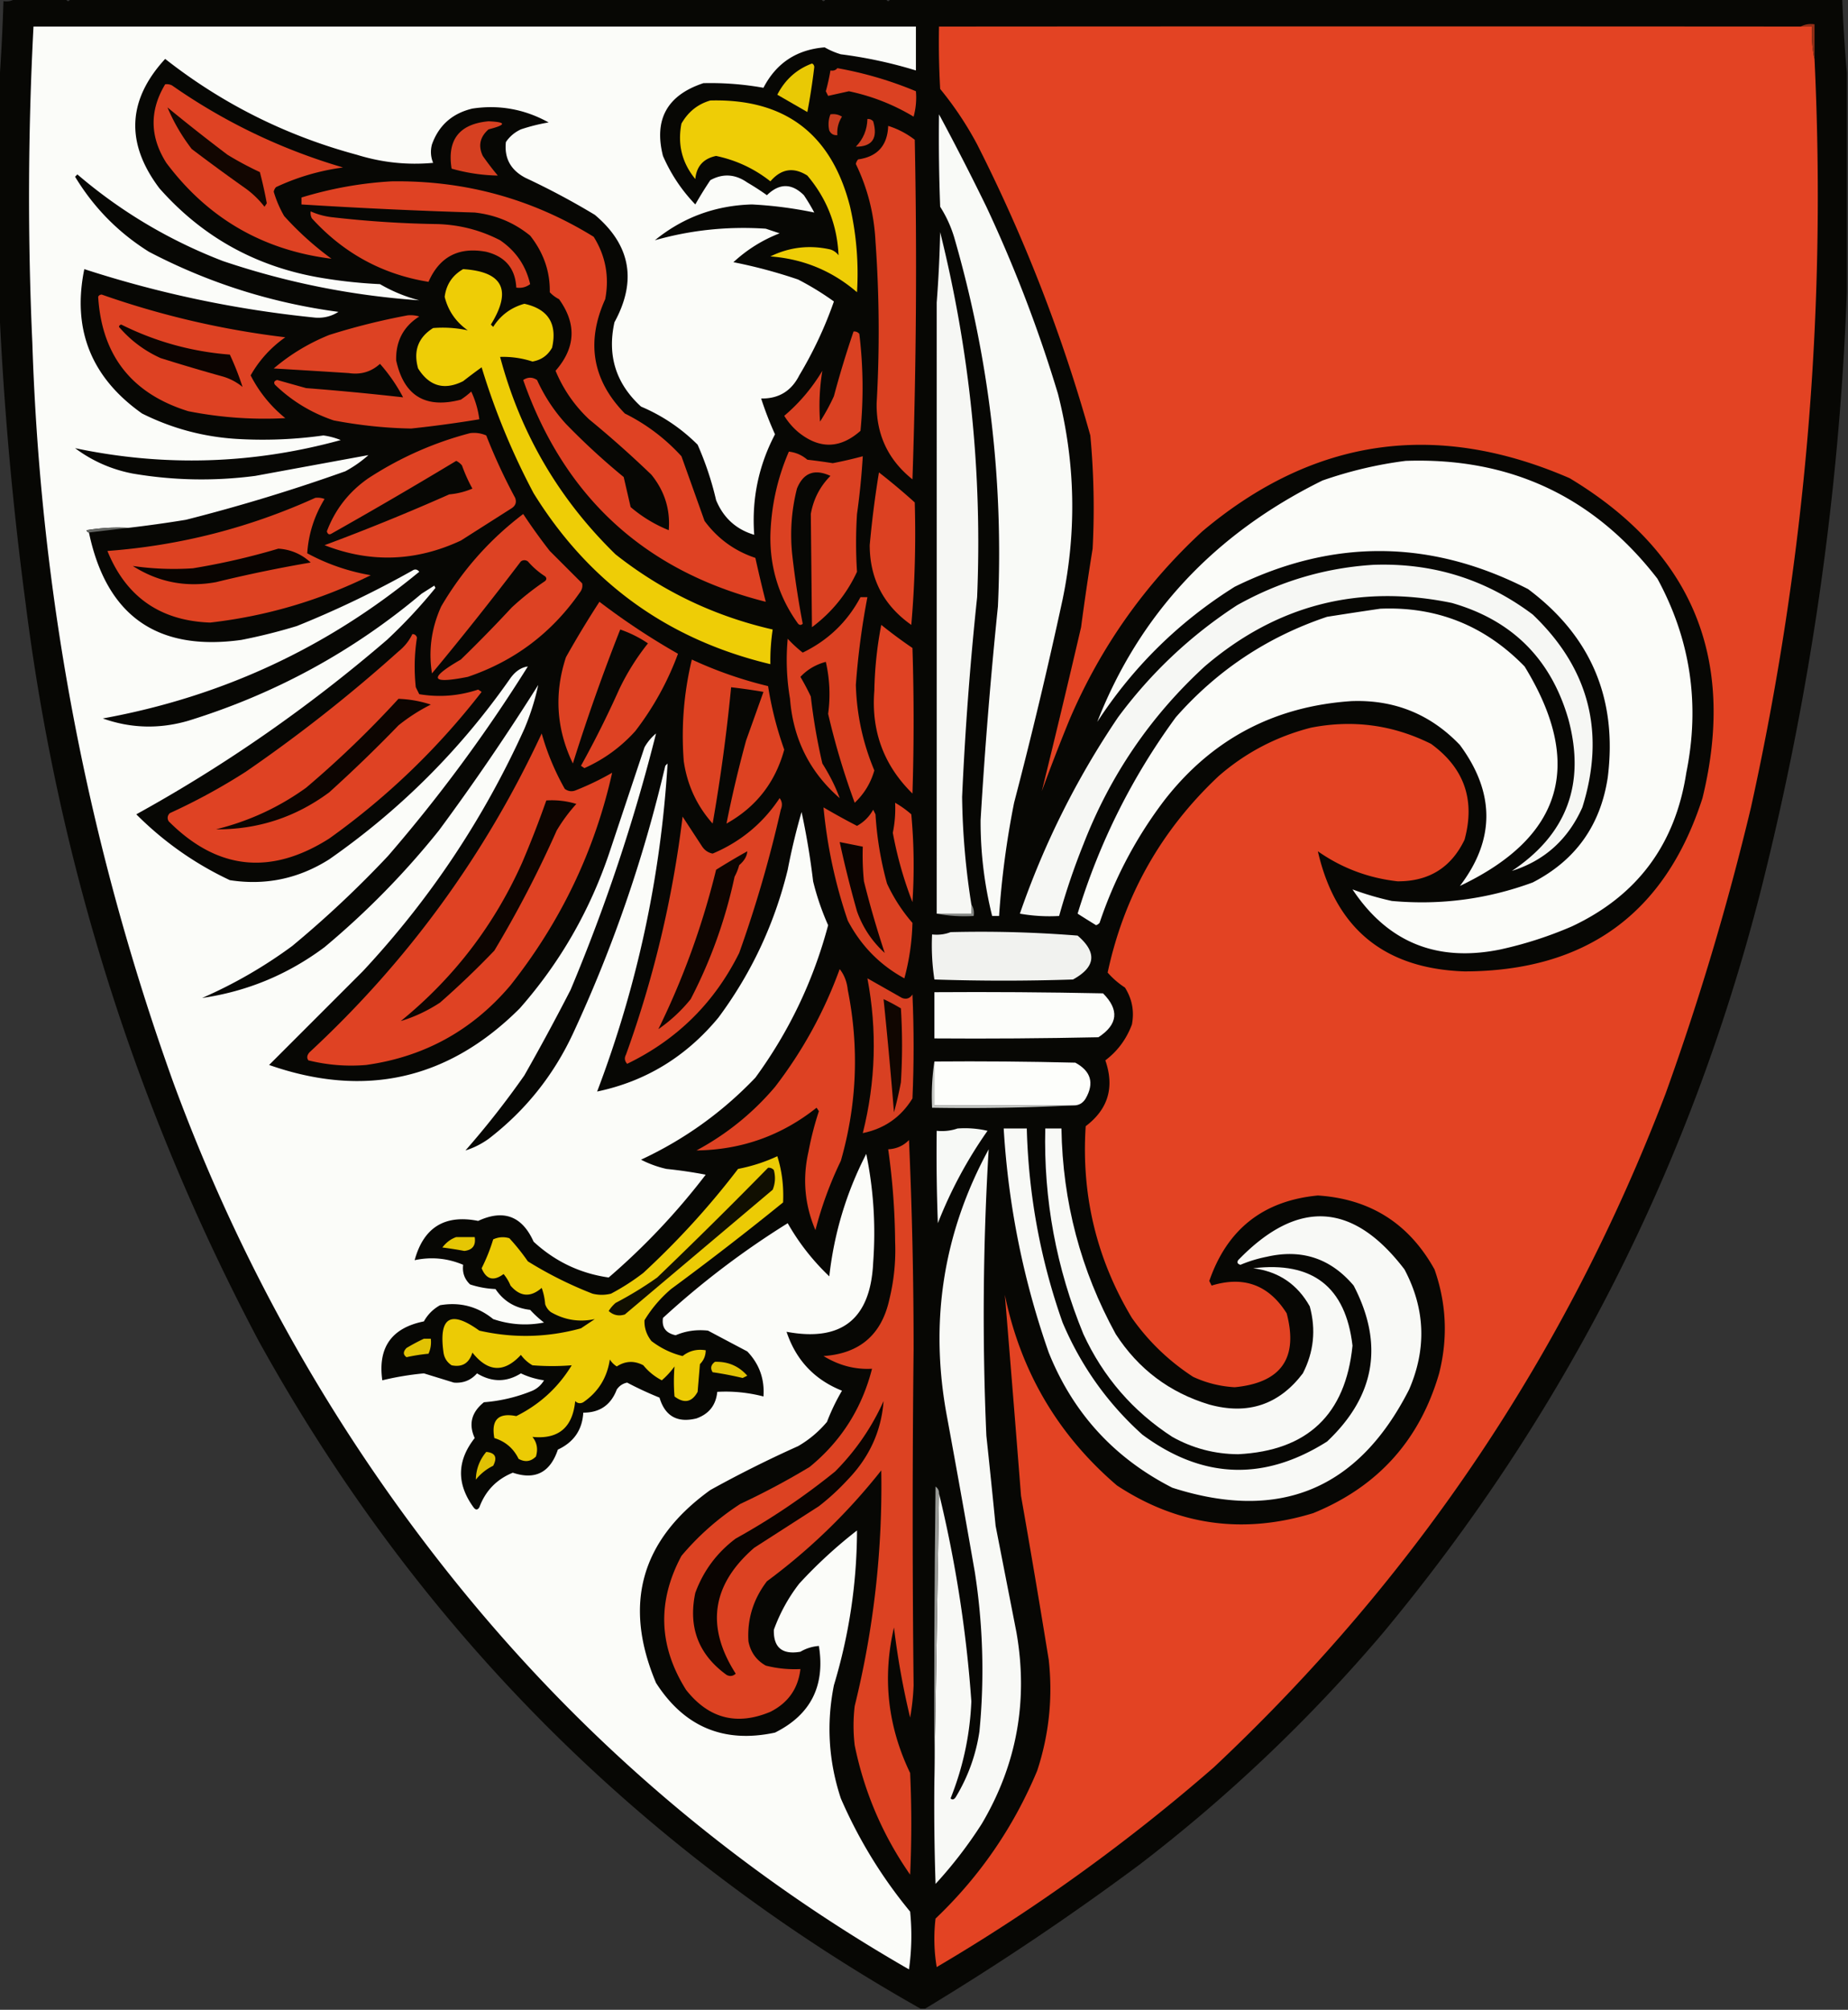 <svg xmlns="http://www.w3.org/2000/svg" width="800" height="870" style="shape-rendering:geometricPrecision;text-rendering:geometricPrecision;image-rendering:optimizeQuality;fill-rule:evenodd;clip-rule:evenodd"><rect width="100%" height="100%" fill="#333333" stroke="none"/><path style="opacity:1" fill="#070704" d="M6.5-.5h22c.667 1.333 1.333 1.333 2 0h325c.667 1.333 1.333 1.333 2 0h26c.667 1.333 1.333 1.333 2 0h412a642.95 642.95 0 0 0 2 32v95c-3.289 87.587-15.789 174.254-37.5 260-30.651 119.311-84.985 225.978-163 320-31.678 37.349-66.845 70.849-105.5 100.5a1167.232 1167.232 0 0 1-93 62.5h-2c-122.772-69.272-218.272-165.605-286.5-289-53.124-100.38-86.791-207.047-101-320-5.849-44.201-9.682-88.201-11.5-132v-90a873.613 873.613 0 0 0 2-38c1.915.284 3.581-.049 5-1z"/><path style="opacity:1" fill="#fbfcf9" d="M55.5 228.5a81.884 81.884 0 0 0-18 1c.124.607.457.94 1 1 7.561 36.068 29.561 51.568 66 46.5a241.027 241.027 0 0 0 24-6c17.051-6.856 33.717-14.856 50-24 1.135-.749 2.135-.583 3 .5-39.989 32.989-85.656 54.156-137 63.5 12.13 4.309 24.463 4.643 37 1 37.529-11.596 71.196-29.929 101-55l5.5-3.5.5 1a222.472 222.472 0 0 1-21 22.5c-33.872 29.126-70.039 54.292-108.5 75.5 11.888 11.903 25.388 21.403 40.5 28.5 15.394 2.387 29.727-.613 43-9 30.833-21.5 57-47.667 78.5-78.5 2.155-2.946 4.655-4.613 7.5-5a662.77 662.77 0 0 1-60.5 82 456.905 456.905 0 0 1-41.5 39 201.595 201.595 0 0 1-39 22.5c19.494-2.834 37.161-10.167 53-22a354.398 354.398 0 0 0 49.5-50.5 1016.342 1016.342 0 0 0 43-63c-1.363 6.429-3.363 12.762-6 19-17.591 38.856-40.925 73.856-70 105L116.5 461c41.455 14.512 77.622 6.346 108.5-24.5 17.526-19.91 30.526-42.577 39-68l15-45a21.53 21.53 0 0 1 5-6c-9.499 37.831-21.833 74.831-37 111a991.124 991.124 0 0 1-20 37 377.322 377.322 0 0 1-25.5 32.5c3.466-1.066 6.799-2.733 10-5 15.846-12.178 28.012-27.344 36.5-45.5 17.28-37.17 30.613-75.836 40-116l1-1c-2.943 48.883-13.11 96.216-30.5 142 20.99-4.401 38.49-15.068 52.5-32 14.262-19.198 24.262-40.532 30-64a279.75 279.75 0 0 1 6-25 324.32 324.32 0 0 1 5 30 111.735 111.735 0 0 0 6.5 19c-6.386 24.005-16.886 46.005-31.5 66-14.291 14.965-30.791 26.798-49.5 35.5a46.157 46.157 0 0 0 11 4 190.952 190.952 0 0 1 17 2.5 295.244 295.244 0 0 1-42 44.5c-12.364-1.764-23.197-6.93-32.5-15.5-4.985-11.105-12.985-14.105-24-9-14.444-2.862-23.61 2.805-27.5 17 7.212-1.532 14.212-.865 21 2-.43 3.362.57 6.195 3 8.5a40.23 40.23 0 0 0 11 2c3.542 5.277 8.542 8.277 15 9a46.607 46.607 0 0 0 6 5.5c-7.462 1.443-14.795.943-22-1.5-6.764-5.477-14.431-7.477-23-6-3 1.667-5.333 4-7 7-13.994 2.814-19.994 11.314-18 25.5a126.84 126.84 0 0 1 18-3l13 4c4.012.326 7.345-1.007 10-4 6.427 3.895 12.76 3.895 19 0 3.117 1.484 6.45 2.484 10 3a10.91 10.91 0 0 1-5 4.5 69.047 69.047 0 0 1-21 5c-5.392 4.31-6.726 9.477-4 15.5-7.727 9.825-7.894 19.825-.5 30 .893 1.211 1.726 1.211 2.5 0 2.648-7.148 7.481-12.148 14.5-15 9.677 3.256 16.177-.078 19.5-10 6.91-3.222 10.577-8.555 11-16 7.121.02 11.954-3.313 14.5-10 1.117-1.624 2.617-2.624 4.5-3a151.425 151.425 0 0 0 14 6.5c2.392 8.033 7.726 11.033 16 9 5.444-1.942 8.444-5.775 9-11.5a64.692 64.692 0 0 1 20 2c.539-7.55-1.794-14.05-7-19.5a5453.676 5453.676 0 0 1-17-9c-4.968-.543-9.634.123-14 2-4.27-.912-6.104-3.412-5.5-7.5a364.353 364.353 0 0 1 54-41c4.83 8.507 10.83 16.174 18 23 2.089-18.699 7.422-36.366 16-53 3.167 15.423 4.167 31.09 3 47-1.119 24.456-13.619 34.456-37.5 30 4.069 12.235 12.069 20.735 24 25.5a89.727 89.727 0 0 0-6.5 13.5c-3.581 4.252-7.748 7.752-12.5 10.5a505.052 505.052 0 0 0-38 19c-30.03 21.622-37.863 49.456-23.5 83.5 12.274 19.087 29.441 26.253 51.5 21.5 15.448-7.727 21.781-20.227 19-37.5-2.892.221-5.559 1.054-8 2.5-7.869 1.351-11.702-1.816-11.5-9.5 2.637-7.277 6.304-13.944 11-20a203.112 203.112 0 0 1 25-23c-.067 22.804-3.401 45.138-10 67-3.315 16.594-2.315 32.927 3 49 7.716 17.771 17.716 34.104 30 49 .832 8.353.665 16.687-.5 25-77.834-44.704-144.667-102.371-200.5-173-50.401-63.768-89.734-134.102-118-211-37.124-103.402-57.457-210.069-61-320a1406.567 1406.567 0 0 1 .5-137h382v19a194.065 194.065 0 0 0-32.5-7 32.718 32.718 0 0 1-7-3c-12.125.971-20.958 6.805-26.5 17.5a129.97 129.97 0 0 0-26-2c-15.67 5.182-21.504 15.682-17.5 31.5 3.426 7.86 8.093 14.86 14 21a168.583 168.583 0 0 1 6.5-10.5c5.428-2.994 10.761-2.661 16 1a110.596 110.596 0 0 1 8.5 5.5c5.388-5.238 10.722-5.238 16 0a84.664 84.664 0 0 1 4.5 7.5 176.14 176.14 0 0 0-27-3.5c-15.877.454-29.877 5.62-42 15.5 15.613-4.428 31.613-6.095 48-5l6 2c-7.442 2.89-14.108 7.056-20 12.5a216.608 216.608 0 0 1 28 7.5 122.06 122.06 0 0 1 15.5 9.5c-3.863 11.066-8.863 21.733-15 32-3.439 6.8-8.939 10.134-16.5 10a148.472 148.472 0 0 0 6 15.5c-7.128 13.586-10.128 28.086-9 43.5-7.824-2.319-13.324-7.319-16.5-15a134.337 134.337 0 0 0-8-24c-7.075-7.067-15.241-12.567-24.5-16.5-10.854-9.906-14.687-22.073-11.5-36.5 9.803-17.963 6.97-33.463-8.5-46.5a323.052 323.052 0 0 0-30-16c-6.418-3.343-9.251-8.51-8.5-15.5 1.622-2.406 3.789-4.24 6.5-5.5a78.96 78.96 0 0 1 12-3c-10.391-5.746-21.391-7.746-33-6-8.701 2.076-14.535 7.243-17.5 15.5-.728 2.73-.562 5.397.5 8-11.188 1.027-22.188-.14-33-3.5-30.604-8.239-58.27-22.072-83-41.5-16.38 17.812-17.213 36.479-2.5 56 18.31 20.742 41.144 33.576 68.5 38.5a212.777 212.777 0 0 0 27 3 66.886 66.886 0 0 0 17 7c-29.04-2.009-57.373-7.675-85-17-23.25-8.949-44.25-21.449-63-37.5l-1 1c8.104 13.393 18.771 24.227 32 32.5 25.73 13.464 53.063 22.131 82 26-3.007 1.925-6.34 2.759-10 2.5-34.134-3.426-67.467-10.426-100-21-5.343 26.11 2.99 46.944 25 62.5 12.895 6.447 26.561 10.114 41 11 12.551.744 25.051.244 37.5-1.5a30.758 30.758 0 0 1 7.5 2c-38.087 10.462-76.42 11.629-115 3.5 7.481 5.573 15.814 9.24 25 11 17.596 2.997 35.263 3.331 53 1 16.423-3.019 32.757-6.019 49-9a52.17 52.17 0 0 1-10 7 766.639 766.639 0 0 1-69 21 538.386 538.386 0 0 1-25 3.5z"/><path style="opacity:1" fill="#e34323" d="M779.5 11.5h5c-.319 4.863.014 9.53 1 14 5.235 109.251-3.932 217.251-27.5 324a1161.013 1161.013 0 0 1-37 124C678.199 585.582 613.033 682.749 525.5 765a803.663 803.663 0 0 1-120 86.5 74.079 74.079 0 0 1-.5-21c19.109-18.197 33.775-39.53 44-64 5.135-15.622 6.802-31.622 5-48a5360.674 5360.674 0 0 0-12-71 19424.73 19424.73 0 0 0-7-87c6.817 33.154 22.984 60.654 48.5 82.5 26.282 17.304 54.615 21.304 85 12 27.946-11.416 46.113-31.583 54.5-60.5 3.847-15.237 3.18-30.237-2-45-11.029-19.869-27.863-30.535-50.5-32-23.584 2.248-39.251 14.581-47 37l1 2c13.931-4.281 24.764-.281 32.5 12 5.124 19.396-2.376 30.062-22.5 32-6.339-.369-12.339-1.869-18-4.5-10.511-6.846-19.344-15.346-26.5-25.5-15.288-25.487-21.954-53.154-20-83 9.715-7.345 12.548-16.845 8.5-28.5 5.264-3.954 9.097-9.121 11.5-15.5 1.104-5.726.104-11.06-3-16-2.858-1.865-5.358-4.032-7.5-6.5 7.146-33.289 23.146-61.622 48-85 11.606-10.138 24.94-17.138 40-21 18.181-3.561 35.514-1.228 52 7 14.377 10.464 19.211 24.298 14.5 41.5-5.798 12.073-15.464 18.073-29 18-12.656-1.418-24.156-5.751-34.5-13 7.692 33.506 28.858 50.839 63.5 52 52.624-.124 86.957-25.124 103-75 14.766-60.393-4.401-106.56-57.5-138.5-57.908-25.139-110.908-17.473-159 23-24.945 23.045-44.112 50.212-57.5 81.5a872.405 872.405 0 0 0-12 31 5552.41 5552.41 0 0 0 17-71 1186.887 1186.887 0 0 1 5-34 338.89 338.89 0 0 0-1-49c-12.222-43.676-28.555-85.676-49-126a145.635 145.635 0 0 0-16-24c-.5-8.994-.666-17.994-.5-27 124.808-.092 249.142-.092 373 0z"/><path style="opacity:1" fill="#952f18" d="M779.5 11.5c1.765-.961 3.765-1.295 6-1v15c-.986-4.47-1.319-9.137-1-14h-5z"/><path style="opacity:1" fill="#e9c905" d="M351.5 27.5c.597.235.93.735 1 1.5a279.655 279.655 0 0 1-3 19.5l-13-7.5c3.327-6.5 8.327-11 15-13.5z"/><path style="opacity:1" fill="#db4122" d="M362.5 29.5c11.76 2.104 23.094 5.437 34 10a31.117 31.117 0 0 1-1 11c-8.694-5.233-18.027-8.9-28-11l-9 2-1-2a87.372 87.372 0 0 0 2-9c1.291.237 2.291-.096 3-1z"/><path style="opacity:1" fill="#de4223" d="M71.5 36.5a4.932 4.932 0 0 1 3 .5c22.643 15.82 47.31 27.653 74 35.5a98.685 98.685 0 0 0-29 8.5 3.944 3.944 0 0 0-1 2 48.697 48.697 0 0 0 4.5 10.5 134.173 134.173 0 0 0 20.5 18.5c-29.702-3.699-53.536-17.532-71.5-41.5-7.165-11.294-7.331-22.627-.5-34z"/><path style="opacity:1" fill="#eecd06" d="M307.5 43.5c32.336-.846 52.503 14.487 60.5 46a130.56 130.56 0 0 1 3 37c-10.754-9.255-23.254-14.422-37.5-15.5 8.286-4.046 16.953-5.046 26-3a6.978 6.978 0 0 1 3.5 2.5c-.557-12.999-5.057-24.499-13.5-34.5-5.987-3.787-11.32-2.954-16 2.5-6.931-5.483-14.764-9.15-23.5-11-5.482 1.147-8.482 4.48-9 10-5.751-7.003-7.751-15.003-6-24 2.918-5.104 7.085-8.437 12.5-10z"/><path style="opacity:1" fill="#120601" d="M72.5 46.5c8.504 7 17.17 13.834 26 20.5 4.539 2.77 9.206 5.27 14 7.5a193.96 193.96 0 0 1 3 13.5l-1 1.5a39.958 39.958 0 0 0-9-8.5A859.47 859.47 0 0 1 83 64.5a81.266 81.266 0 0 1-10.5-18z"/><path style="opacity:1" fill="#ca3d1f" d="M359.5 49.5c1.788-.285 3.455.048 5 1-1.555 2.443-2.222 5.11-2 8-1.624.14-2.79-.527-3.5-2a11.596 11.596 0 0 1 .5-7z"/><path style="opacity:1" fill="#f9faf7" d="M406.5 49.5a1122.914 1122.914 0 0 1 20.5 40 594.653 594.653 0 0 1 31 81c7.513 29.475 8.18 59.142 2 89a2108.448 2108.448 0 0 1-21 88 381.9 381.9 0 0 0-6.5 49h-3a168.887 168.887 0 0 1-5-41.5 2166.206 2166.206 0 0 1 7.5-92.5c2.493-54.406-3.84-107.739-19-160-1.435-4.657-3.435-8.99-6-13-.5-13.33-.667-26.663-.5-40z"/><path style="opacity:1" fill="#cd3e20" d="M375.5 51.5c.996-.086 1.829.248 2.5 1 2.116 7.33-.384 10.997-7.5 11 3.224-3.337 4.891-7.337 5-12z"/><path style="opacity:1" fill="#d64021" d="M211.5 52.5c7.789.343 7.789 1.51 0 3.5-3.741 3.28-4.574 7.114-2.5 11.5a126.282 126.282 0 0 0 6.5 8.5 78.02 78.02 0 0 1-20-3c-2-12.504 3.333-19.338 16-20.5z"/><path style="opacity:1" fill="#db4122" d="M384.5 54.5c4.146 1.291 7.979 3.291 11.5 6 .994 49.143.661 98.143-1 147-10.55-8.435-15.717-19.435-15.5-33a546.482 546.482 0 0 0-.5-70c-.59-11.86-3.423-23.027-8.5-33.5a3.944 3.944 0 0 1 1-2c8.351-1.186 12.685-6.02 13-14.5z"/><path style="opacity:1" fill="#df4223" d="M169.5 78.5c31.66-.464 60.827 7.536 87.5 24 5.172 8.264 6.839 17.264 5 27-8.392 18.59-5.558 35.09 8.5 49.5 9.3 4.63 17.467 10.796 24.5 18.5 3.332 9.316 6.666 18.65 10 28 5.656 7.658 12.989 12.992 22 16a618.45 618.45 0 0 0 4.5 19c-52.151-13.148-87.151-45.148-105-96 2-1.333 4-1.333 6 0a72.354 72.354 0 0 0 12.5 19 299.778 299.778 0 0 0 25 23l3 13a59.575 59.575 0 0 0 16.5 10c.725-8.913-1.775-16.913-7.5-24a458.453 458.453 0 0 0-27-24c-6.314-5.955-11.147-12.955-14.5-21 8.703-9.963 9.203-20.297 1.5-31a13.92 13.92 0 0 1-4-3c.165-8.932-2.669-17.098-8.5-24.5-6.963-5.659-14.963-8.992-24-10a2322.064 2322.064 0 0 1-75-3.5v-3c12.843-3.925 25.843-6.259 39-7z"/><path style="opacity:1" fill="#dd4223" d="M134.5 91.5c2.801 1.266 5.801 2.1 9 2.5a458.452 458.452 0 0 0 46 3c9.584.316 18.584 2.65 27 7 6.836 4.687 11.169 11.021 13 19-1.75 1.319-3.75 1.819-6 1.5-.428-8.274-4.761-13.441-13-15.5-11.882-2.228-20.215 2.106-25 13-19.91-3.21-36.743-12.377-50.5-27.5a4.934 4.934 0 0 1-.5-3z"/><path style="opacity:1" fill="#f6f7f4" d="M420.5 391.5v4h-15c.012-88.262.012-176.429 0-264.5a567.781 567.781 0 0 0 1.5-30.5c12.905 51.907 18.238 104.573 16 158a1418.591 1418.591 0 0 0-6.5 86.5 320.283 320.283 0 0 0 4 46.5z"/><path style="opacity:1" fill="#eecd06" d="M200.5 116.5c17.217 1.099 21.217 9.099 12 24l1 1c3.226-5.06 7.726-8.393 13.5-10 10.311 2.281 14.311 8.614 12 19-1.871 3.353-4.704 5.353-8.5 6a40.618 40.618 0 0 0-14-2c8.804 33.108 25.47 61.608 50 85.5 20.167 15.916 42.834 26.749 68 32.5a89.41 89.41 0 0 0-1 15c-44.358-10.591-78.524-35.258-102.5-74a304.731 304.731 0 0 1-22.5-54.5 250.345 250.345 0 0 0-8 6c-8.136 4.067-14.636 2.234-19.5-5.5-2.143-7.585.024-13.418 6.5-17.5 5.101-.401 10.101-.068 15 1-5.171-3.653-8.504-8.487-10-14.5.687-5.348 3.354-9.348 8-12z"/><path style="opacity:1" fill="#de4223" d="M42.5 128.5c.235-.597.735-.93 1.5-1a372.381 372.381 0 0 0 79.5 18.5c-6.266 4.429-11.266 9.929-15 16.5 3.692 7.212 8.692 13.378 15 18.5a169.42 169.42 0 0 1-42-3c-24.417-7.576-37.417-24.076-39-49.5z"/><path style="opacity:1" fill="#dd4223" d="M176.5 136.5a12.93 12.93 0 0 1 5 .5c-6.862 4.354-10.195 10.688-10 19 3.343 15.344 12.676 21.011 28 17a36.078 36.078 0 0 0 4.5-3.5 40.29 40.29 0 0 1 3.5 12 511.343 511.343 0 0 1-29.5 4c-10.917-.176-22.084-1.343-33.5-3.5-9.684-3.257-18.184-8.423-25.5-15.5-.591-.983-.257-1.65 1-2l12.5 3.5a1173.906 1173.906 0 0 1 42 4 73.51 73.51 0 0 0-10-14.5c-3.789 3.446-8.289 4.779-13.5 4-10.983-.7-21.816-1.366-32.5-2 7.133-6.075 15.133-10.909 24-14.5a286.574 286.574 0 0 1 34-8.5z"/><path style="opacity:1" fill="#0c0401" d="M51.5 141.5c.06-.543.393-.876 1-1 14.847 7.395 30.514 11.728 47 13 2.14 4.603 3.974 9.27 5.5 14a24.017 24.017 0 0 0-8.5-4.5 815.665 815.665 0 0 1-27-8c-7.009-3.178-13.009-7.678-18-13.5z"/><path style="opacity:1" fill="#da4122" d="M369.5 143.5c.996-.086 1.829.248 2.5 1 1.692 14.063 1.859 28.063.5 42-8.827 7.816-17.827 7.983-27 .5a29.768 29.768 0 0 1-6-7c6.543-5.549 12.043-12.049 16.5-19.5a93.563 93.563 0 0 0-1 22 87.45 87.45 0 0 0 6-11 434.872 434.872 0 0 1 8.5-28z"/><path style="opacity:1" fill="#de4223" d="M203.5 187.5a13.116 13.116 0 0 1 7 1c3.62 9.24 7.786 18.24 12.5 27 .711 1.867.211 3.367-1.5 4.5l-22 14c-19.488 9.086-39.155 9.753-59 2a945.364 945.364 0 0 0 54-22 32.308 32.308 0 0 0 10-2.5 67.254 67.254 0 0 1-4.5-10 7.248 7.248 0 0 0-2.5-2 2134.355 2134.355 0 0 1-54 31.5c-.983.591-1.65.257-2-1 3.593-9.504 9.593-17.17 18-23 13.675-8.907 28.342-15.407 44-19.5z"/><path style="opacity:1" fill="#db4122" d="M341.5 195.5c3.016.341 5.682 1.507 8 3.5 3.678.418 7.345.918 11 1.5 4.387-.847 8.72-1.847 13-3a318.07 318.07 0 0 1-2.5 25 194.54 194.54 0 0 0 0 25c-4.447 9.619-10.947 17.619-19.5 24-.162-16.259-.328-32.592-.5-49 1.116-6.4 3.95-11.9 8.5-16.5-6.896-3.168-11.73-1.335-14.5 5.5-2.406 9.528-3.073 19.194-2 29a392.507 392.507 0 0 0 4.5 29.5c-.667.667-1.333.667-2 0-8.156-11.271-12.156-23.937-12-38 .316-12.738 2.982-24.904 8-36.5z"/><path style="opacity:1" fill="#fbfcf9" d="M608.5 199.5c45.168-1.579 81.501 15.421 109 51 14.343 26.377 18.509 54.377 12.5 84-4.759 31.069-21.259 53.235-49.5 66.5a168.2 168.2 0 0 1-31 10c-27.422 5.603-48.756-3.063-64-26 5.433 2.029 11.099 3.695 17 5 20.963 1.91 41.297-.757 61-8 18.542-9.559 29.376-24.726 32.5-45.5 4.252-33.98-7.248-61.147-34.5-81.5-42.154-21.606-84.487-21.939-127-1-24.097 15.096-43.93 34.596-59.5 58.5 18.223-46.611 50.723-81.444 97.5-104.5 11.841-4.129 23.841-6.962 36-8.5z"/><path style="opacity:1" fill="#dc4122" d="M380.5 204.5a274.71 274.71 0 0 1 15.5 13c.511 17.969.011 35.635-1.5 53-11.962-8.425-17.962-19.925-18-34.5a438.431 438.431 0 0 1 4-31.5z"/><path style="opacity:1" fill="#dd4222" d="M136.5 215.5a8.43 8.43 0 0 1 4 .5c-4.442 7.286-6.942 15.119-7.5 23.5 8.595 4.66 17.762 7.826 27.5 9.5-21.95 10.871-45.117 17.705-69.5 20.5-21.577-.756-36.41-11.089-44.5-31 31.286-2.322 61.286-9.989 90-23z"/><path style="opacity:1" fill="#dd4223" d="M226.5 222.5a248.39 248.39 0 0 0 11.5 16l14 14c.315 1.408-.018 2.741-1 4-12.18 17.519-28.346 29.686-48.5 36.5-16.208 3.217-17.208.717-3-7.5a605.496 605.496 0 0 0 22-22.5 119.908 119.908 0 0 1 14.5-11.5c.667-.667.667-1.333 0-2a34.706 34.706 0 0 1-7.5-6.5c-1-.667-2-.667-3 0a1412.575 1412.575 0 0 1-38.5 48.5c-1.575-9.979-.242-19.646 4-29 9.214-15.711 21.048-29.044 35.5-40z"/><path style="opacity:1" fill="#646663" d="m55.5 228.5-17 2c-.543-.06-.876-.393-1-1a81.884 81.884 0 0 1 18-1z"/><path style="opacity:1" fill="#090401" d="M120.5 237.5c5.357.344 10.024 2.344 14 6a593.01 593.01 0 0 0-41 8.5c-12.974 2.36-24.974.027-36-7a123.942 123.942 0 0 0 26 1 299.022 299.022 0 0 0 37-8.5z"/><path style="opacity:1" fill="#f6f7f4" d="M594.5 244.5c25.686-.935 48.686 6.232 69 21.5 24.46 23.339 31.627 51.172 21.5 83.5-6.191 13.871-16.357 23.038-30.5 27.5 23.763-15.822 31.929-37.655 24.5-65.5-7.5-26.167-24.333-43-50.5-50.5-40.23-8.308-75.897.859-107 27.5-23.43 21.495-40.93 47.162-52.5 77a294.555 294.555 0 0 0-10.5 31 73.133 73.133 0 0 1-17-1c10.45-30.234 24.617-58.567 42.5-85 14.266-19.266 31.432-35.433 51.5-48.5 18.497-10.367 38.164-16.2 59-17.5z"/><path style="opacity:1" fill="#db4122" d="M372.5 258.5h3a325.113 325.113 0 0 0-5 38c.372 12.861 3.038 25.194 8 37-1.564 5.467-4.398 10.133-8.5 14a320.208 320.208 0 0 1-11.5-38.5c1.033-7.525.699-15.025-1-22.5-4.383 1.183-8.05 3.349-11 6.5a103.508 103.508 0 0 1 4.5 8.5 255.152 255.152 0 0 0 5 29c3.207 5.078 5.707 10.078 7.5 15-12.978-11.288-20.144-25.622-21.5-43a100.105 100.105 0 0 1-1-26 55.05 55.05 0 0 0 6.5 6c10.988-5.323 19.321-13.323 25-24z"/><path style="opacity:1" fill="#fbfcf9" d="M597.5 263.5c24.466-1.026 45.299 7.307 62.5 25 25.875 42.182 16.542 73.848-28 95 15.253-19.993 15.253-40.326 0-61-12.753-13.366-28.419-19.699-47-19-33.5 2.248-60.5 16.582-81 43-12.2 16.063-21.533 33.729-28 53a3.647 3.647 0 0 1-1.5 1 431.198 431.198 0 0 1-8-5c9.396-30.791 23.562-59.125 42.5-85 17.93-20.381 39.763-34.881 65.5-43.5a2024.122 2024.122 0 0 1 23-3.5z"/><path style="opacity:1" fill="#df4223" d="M381.5 270.5a212.685 212.685 0 0 0 13.5 10c.667 21 .667 42 0 63-12.395-12.176-17.895-27.009-16.5-44.5.18-9.636 1.18-19.136 3-28.5zM178.5 274.5c.997-.03 1.664.47 2 1.5a81.657 81.657 0 0 0-.5 21.5l1.5 3c8.65 1.442 17.15.775 25.5-2l1.5 1c-18.931 24.432-40.931 45.599-66 63.5-25.349 16.071-48.516 13.571-69.5-7.5-.684-1.284-.517-2.451.5-3.5a263.772 263.772 0 0 0 33-18 650.49 650.49 0 0 0 66-52c2.618-2.106 4.618-4.606 6-7.5z"/><path style="opacity:1" fill="#de4223" d="M259.5 260.5a301.66 301.66 0 0 0 34 22.5 126.563 126.563 0 0 1-18.5 33.5c-6.224 6.895-13.557 12.229-22 16l-1.5-1a430.484 430.484 0 0 0 16.5-33 102.866 102.866 0 0 1 12.5-20c-3.655-2.494-7.655-4.494-12-6a850.26 850.26 0 0 0-20.5 58c-7.172-14.904-8.172-30.237-3-46a428.717 428.717 0 0 1 14.5-24z"/><path style="opacity:1" fill="#dd4222" d="M299.5 285.5a175.946 175.946 0 0 0 33 11.5 151.299 151.299 0 0 0 7 27.5c-3.877 14.204-12.211 24.87-25 32 2.34-11.813 5.173-23.813 8.5-36a9194.166 9194.166 0 0 0 7.5-21 254.587 254.587 0 0 0-14-2 769.68 769.68 0 0 1-8 59c-6.83-7.666-10.997-16.666-12.5-27-1.144-14.864.022-29.53 3.5-44z"/><path style="opacity:1" fill="#0d0501" d="M172.5 302.5c4.857.187 9.524 1.02 14 2.5a77.738 77.738 0 0 0-14 9 616.324 616.324 0 0 1-30 29c-14.576 10.792-30.909 16.125-49 16 14.229-3.512 27.229-9.512 39-18a436.056 436.056 0 0 0 40-38.5z"/><path style="opacity:1" fill="#df4223" d="M234.5 317.5c2.338 8.328 5.671 16.328 10 24 1.574 1.131 3.241 1.298 5 .5a119.922 119.922 0 0 0 15.5-7.5c-7.539 33.755-22.205 64.422-44 92-16.452 19.475-37.285 30.975-62.5 34.5a76.46 76.46 0 0 1-25-2c-.78-1.073-.613-2.24.5-3.5 42.557-39.466 76.057-85.466 100.5-138z"/><path style="opacity:1" fill="#dd4223" d="M337.5 345.5c1.113 1.446 1.28 3.113.5 5a534.057 534.057 0 0 1-18 62c-10.694 21.528-26.861 37.528-48.5 48-1.114-1.223-1.281-2.556-.5-4 12.037-33.338 20.204-67.671 24.5-103l8.5 13c1.117 1.624 2.617 2.624 4.5 3 12.091-5.093 21.758-13.093 29-24z"/><path style="opacity:1" fill="#0d0501" d="M236.5 346.5c4.436-.29 8.77.21 13 1.5a71.583 71.583 0 0 0-8.5 11.5 479.818 479.818 0 0 1-27 52 373.002 373.002 0 0 1-23.5 22.5c-5.387 3.53-11.054 6.197-17 8 22.917-18.661 40.417-41.494 52.5-68.5a444.725 444.725 0 0 0 10.5-27z"/><path style="opacity:1" fill="#de4223" d="M387.5 347.5a42.252 42.252 0 0 1 7 5 241.183 241.183 0 0 1 .5 38 165.185 165.185 0 0 1-8.5-30 52.341 52.341 0 0 0 1-13z"/><path style="opacity:1" fill="#db4122" d="M356.5 349.5a298.563 298.563 0 0 0 14.5 8c2.987-1.654 5.321-3.987 7-7l1 2a145.138 145.138 0 0 0 5 30 72.008 72.008 0 0 0 11 17 101.31 101.31 0 0 1-3.5 24c-10.615-5.783-18.782-14.117-24.5-25a212.58 212.58 0 0 1-10.5-49z"/><path style="opacity:1" fill="#0b0401" d="m363.5 364.5 10 2a112.97 112.97 0 0 0 .5 15 424.552 424.552 0 0 0 9 31c-5.488-4.967-9.488-10.967-12-18a489.414 489.414 0 0 1-7.5-30z"/><path style="opacity:1" fill="#0e0501" d="M323.5 368.5c-.124 2.11-1.291 4.11-3.5 6a22.981 22.981 0 0 1-2 5c-3.96 18.548-10.293 36.215-19 53a66.401 66.401 0 0 1-14 13c10.764-21.912 19.098-44.912 25-69a302.357 302.357 0 0 1 13.5-8z"/><path style="opacity:1" fill="#888a87" d="M420.5 391.5c.951 1.419 1.284 3.085 1 5-5.526.321-10.86-.012-16-1h15v-4z"/><path style="opacity:1" fill="#f1f2ef" d="M411.5 403.5a524.554 524.554 0 0 1 55 1.5c8.51 7.275 7.844 13.608-2 19-20 .667-40 .667-60 0a98.26 98.26 0 0 1-1-19.5c2.885.306 5.552-.027 8-1z"/><path style="opacity:1" fill="#de4223" d="M363.5 419.5c1.963 2.467 3.129 5.467 3.5 9 4.98 24.922 3.98 49.589-3 74a161.68 161.68 0 0 0-11 30c-4.666-10.972-5.666-22.306-3-34a134.819 134.819 0 0 1 4.5-17.5l-1-1.5c-15.178 12.083-32.511 18.249-52 18.5 13.09-7.038 24.423-16.205 34-27.5 11.962-15.548 21.295-32.548 28-51z"/><path style="opacity:1" fill="#d84022" d="M375.5 423.5c4.945 2.809 9.945 5.643 15 8.5 1.867.711 3.367.211 4.5-1.5.667 15 .667 30 0 45-4.97 8.075-12.137 13.075-21.5 15 5.59-22.222 6.257-44.556 2-67z"/><path style="opacity:1" fill="#fcfdfa" d="M404.5 429.5c24.336-.167 48.669 0 73 .5 7.122 7.146 6.455 13.48-2 19-23.664.5-47.331.667-71 .5v-20z"/><path style="opacity:1" fill="#100601" d="M382.5 432.5a82.343 82.343 0 0 1 7.5 4 256.122 256.122 0 0 1 0 32 153.751 153.751 0 0 1-3 13 2255.299 2255.299 0 0 0-4.5-49z"/><path style="opacity:1" fill="#fdfefb" d="M404.5 459.5c20.336-.167 40.669 0 61 .5 6.787 3.69 8.287 8.856 4.5 15.5-1.264 2.107-3.097 3.107-5.5 3h-60v-19z"/><path style="opacity:1" fill="#c8cac7" d="M404.5 459.5v19h60a931.31 931.31 0 0 1-61 1c-.324-6.854.009-13.521 1-20z"/><path style="opacity:1" fill="#f7f9f6" d="M414.5 488.5a43.117 43.117 0 0 1 13 1 189.233 189.233 0 0 0-21.5 40 799.793 799.793 0 0 1-.5-40c3.213.31 6.213-.023 9-1z"/><path style="opacity:1" fill="#f8f9f6" d="M434.5 488.5h10c.759 28.899 5.926 56.899 15.5 84 7.964 18.793 19.464 34.959 34.5 48.5 26.018 19.281 52.685 20.281 80 3 20.836-19.676 24.669-42.176 11.5-67.5-9.944-11.759-22.444-15.926-37.5-12.5a59.525 59.525 0 0 0-11.5 3.5c-1.257-.35-1.591-1.017-1-2 25.696-26.582 49.696-25.248 72 4 8.997 16.979 9.663 34.313 2 52-21.966 43.219-56.132 57.385-102.5 42.5-25.15-12.816-42.983-32.316-53.5-58.5-11.011-31.393-17.511-63.726-19.5-97z"/><path style="opacity:1" fill="#f8f9f6" d="M452.5 488.5h7c.509 31.707 8.342 61.374 23.5 89 9.791 15.14 23.291 25.307 40.5 30.5 16.674 4.591 30.174.091 40.5-13.5 4.741-9.239 5.741-18.906 3-29-5.38-9.609-13.547-15.109-24.5-16.5 25.712-3.098 40.045 8.069 43 33.5-2.983 29.815-19.483 45.482-49.5 47-10.183-.064-19.683-2.564-28.5-7.5-17.083-11.088-29.916-25.921-38.5-44.5-11.754-28.598-17.254-58.265-16.5-89z"/><path style="opacity:1" fill="#dc4222" d="M393.5 493.5c1.333 29.826 2 59.993 2 90.5a6558.502 6558.502 0 0 0 0 145.5 100.292 100.292 0 0 1-1.5 14 341.236 341.236 0 0 1-7-39c-5.056 21.769-2.722 42.769 7 63a484.008 484.008 0 0 1 0 44c-11.857-17.044-19.857-35.71-24-56a72.464 72.464 0 0 1 0-17c8.251-33.513 12.084-67.513 11.5-102a259.74 259.74 0 0 1-49.5 48c-5.924 7.764-8.59 16.43-8 26 .92 4.688 3.42 8.188 7.5 10.5a50.5 50.5 0 0 0 15 1.5c-.99 8.468-5.323 14.635-13 18.5-14.533 6.091-26.7 2.925-36.5-9.5-11.903-18.926-12.57-38.26-2-58a114.53 114.53 0 0 1 25.5-22.5 322.25 322.25 0 0 0 30-16c13.606-11.133 22.606-25.3 27-42.5-7.307.416-14.307-1.417-21-5.5 15.64-1.064 25.14-9.231 28.5-24.5a89.407 89.407 0 0 0 2.5-25 303.994 303.994 0 0 0-3-40c3.602-.192 6.602-1.526 9-4z"/><path style="opacity:1" fill="#f8f9f6" d="m404.5 770.5 2-124a544.047 544.047 0 0 1 14 90c-.609 14.538-3.609 28.538-9 42 .855.793 1.689.46 2.5-1 5.166-8.653 8.499-17.986 10-28a276.1 276.1 0 0 0-2-69 7019.06 7019.06 0 0 0-12-67c-7.759-41.041-1.759-79.708 18-116a1197.97 1197.97 0 0 0-1 124 4518.76 4518.76 0 0 1 4 39l9 46c5.2 29.63.2 57.297-15 83a188.221 188.221 0 0 1-20 26c-.5-14.996-.667-29.996-.5-45z"/><path style="opacity:1" fill="#eccb05" d="M336.5 500.5c1.991 6.281 2.824 12.947 2.5 20a1311.695 1311.695 0 0 1-48.5 37.5c-4.583 3.912-8.417 8.412-11.5 13.5-.136 3.263.864 6.263 3 9 4.173 3.172 8.673 5.339 13.5 6.5 2.865-2.286 6.198-3.12 10-2.5-.004 2.342-.837 4.342-2.5 6l-1 12c-2.467 4.494-5.8 5.16-10 2a77.73 77.73 0 0 1 0-13 34.534 34.534 0 0 1-5.5 6 25.027 25.027 0 0 1-8-6.5c-3.929-2.081-7.763-1.914-11.5.5a9.568 9.568 0 0 1-3-3c-1.19 7.895-5.024 14.061-11.5 18.5-1.284.684-2.451.517-3.5-.5-1.109 11.456-7.275 16.623-18.5 15.5 1.978 2.497 2.478 5.331 1.5 8.5-2.209 2.206-4.709 2.54-7.5 1-2.205-4.518-5.705-7.518-10.5-9-1.432-7.902 1.735-11.068 9.5-9.5 10.145-5.059 18.145-12.393 24-22-5.63.456-11.296.456-17 0a16.179 16.179 0 0 1-5-4.5c-7.241 7.834-14.241 7.501-21-1-1.417 4.607-4.417 6.44-9 5.5-1.987-1.319-3.154-3.152-3.5-5.5-2.142-15.342 3.025-18.509 15.5-9.5 14.734 3.348 29.4 3.014 44-1l6-4c-6.7 1.429-13.034.429-19-3a6.978 6.978 0 0 1-2.5-3.5 26.724 26.724 0 0 0-1.5-7c-4.828 4.202-9.328 3.868-13.5-1a18.924 18.924 0 0 0-3-5c-4.319 3.224-7.485 2.391-9.5-2.5a78.694 78.694 0 0 0 5-12.5c2.268-1.044 4.601-1.211 7-.5a90.68 90.68 0 0 1 8 10 169.642 169.642 0 0 0 28 14c2.667.667 5.333.667 8 0a97.042 97.042 0 0 0 14-9c15.086-13.947 28.753-28.947 41-45 5.997-1.167 11.664-3 17-5.5z"/><path style="opacity:1" fill="#110f01" d="M332.5 505.5c.996-.086 1.829.248 2.5 1 .777 2.929.61 5.763-.5 8.5l-64 54c-2.64.839-4.973.339-7-1.5a14.972 14.972 0 0 1 3-3.5 155.855 155.855 0 0 0 18-11 2229.19 2229.19 0 0 0 48-47.5z"/><path style="opacity:1" fill="#e5c604" d="M197.5 535.5h8c.562 3.599-.938 5.599-4.5 6a163.556 163.556 0 0 0-9.5-1.5c1.641-2.163 3.641-3.663 6-4.5z"/><path style="opacity:1" fill="#e1c204" d="M183.5 579.5h3c.256 2.292-.077 4.459-1 6.5a74.344 74.344 0 0 0-9.5 1.5c-1.543-1.077-1.543-2.411 0-4a83.484 83.484 0 0 1 7.5-4zM309.5 589.5c5.636-.18 10.303 1.82 14 6l-2 1a149.006 149.006 0 0 0-13-2.5c-1.081-1.711-.748-3.211 1-4.5z"/><path style="opacity:1" fill="#0a0401" d="M382.5 606.5c-.976 12.972-6.143 24.305-15.5 34a101.553 101.553 0 0 1-12.5 11.5l-28 18c-18.398 15.956-21.065 34.123-8 54.5-1.223 1.114-2.556 1.281-4 .5-12.145-8.81-16.645-20.643-13.5-35.5 3.532-9.571 9.365-17.404 17.5-23.5a297.55 297.55 0 0 0 43-29c8.873-8.925 15.873-19.092 21-30.5z"/><path style="opacity:1" fill="#e0c104" d="M210.5 628.5c3.895.357 4.895 2.357 3 6a21.754 21.754 0 0 0-7.5 6c.069-4.483 1.569-8.483 4.5-12z"/><path style="opacity:1" fill="#999b98" d="m406.5 646.5-2 124c-.167-42.335 0-84.668.5-127 1.039.744 1.539 1.744 1.5 3z"/></svg>